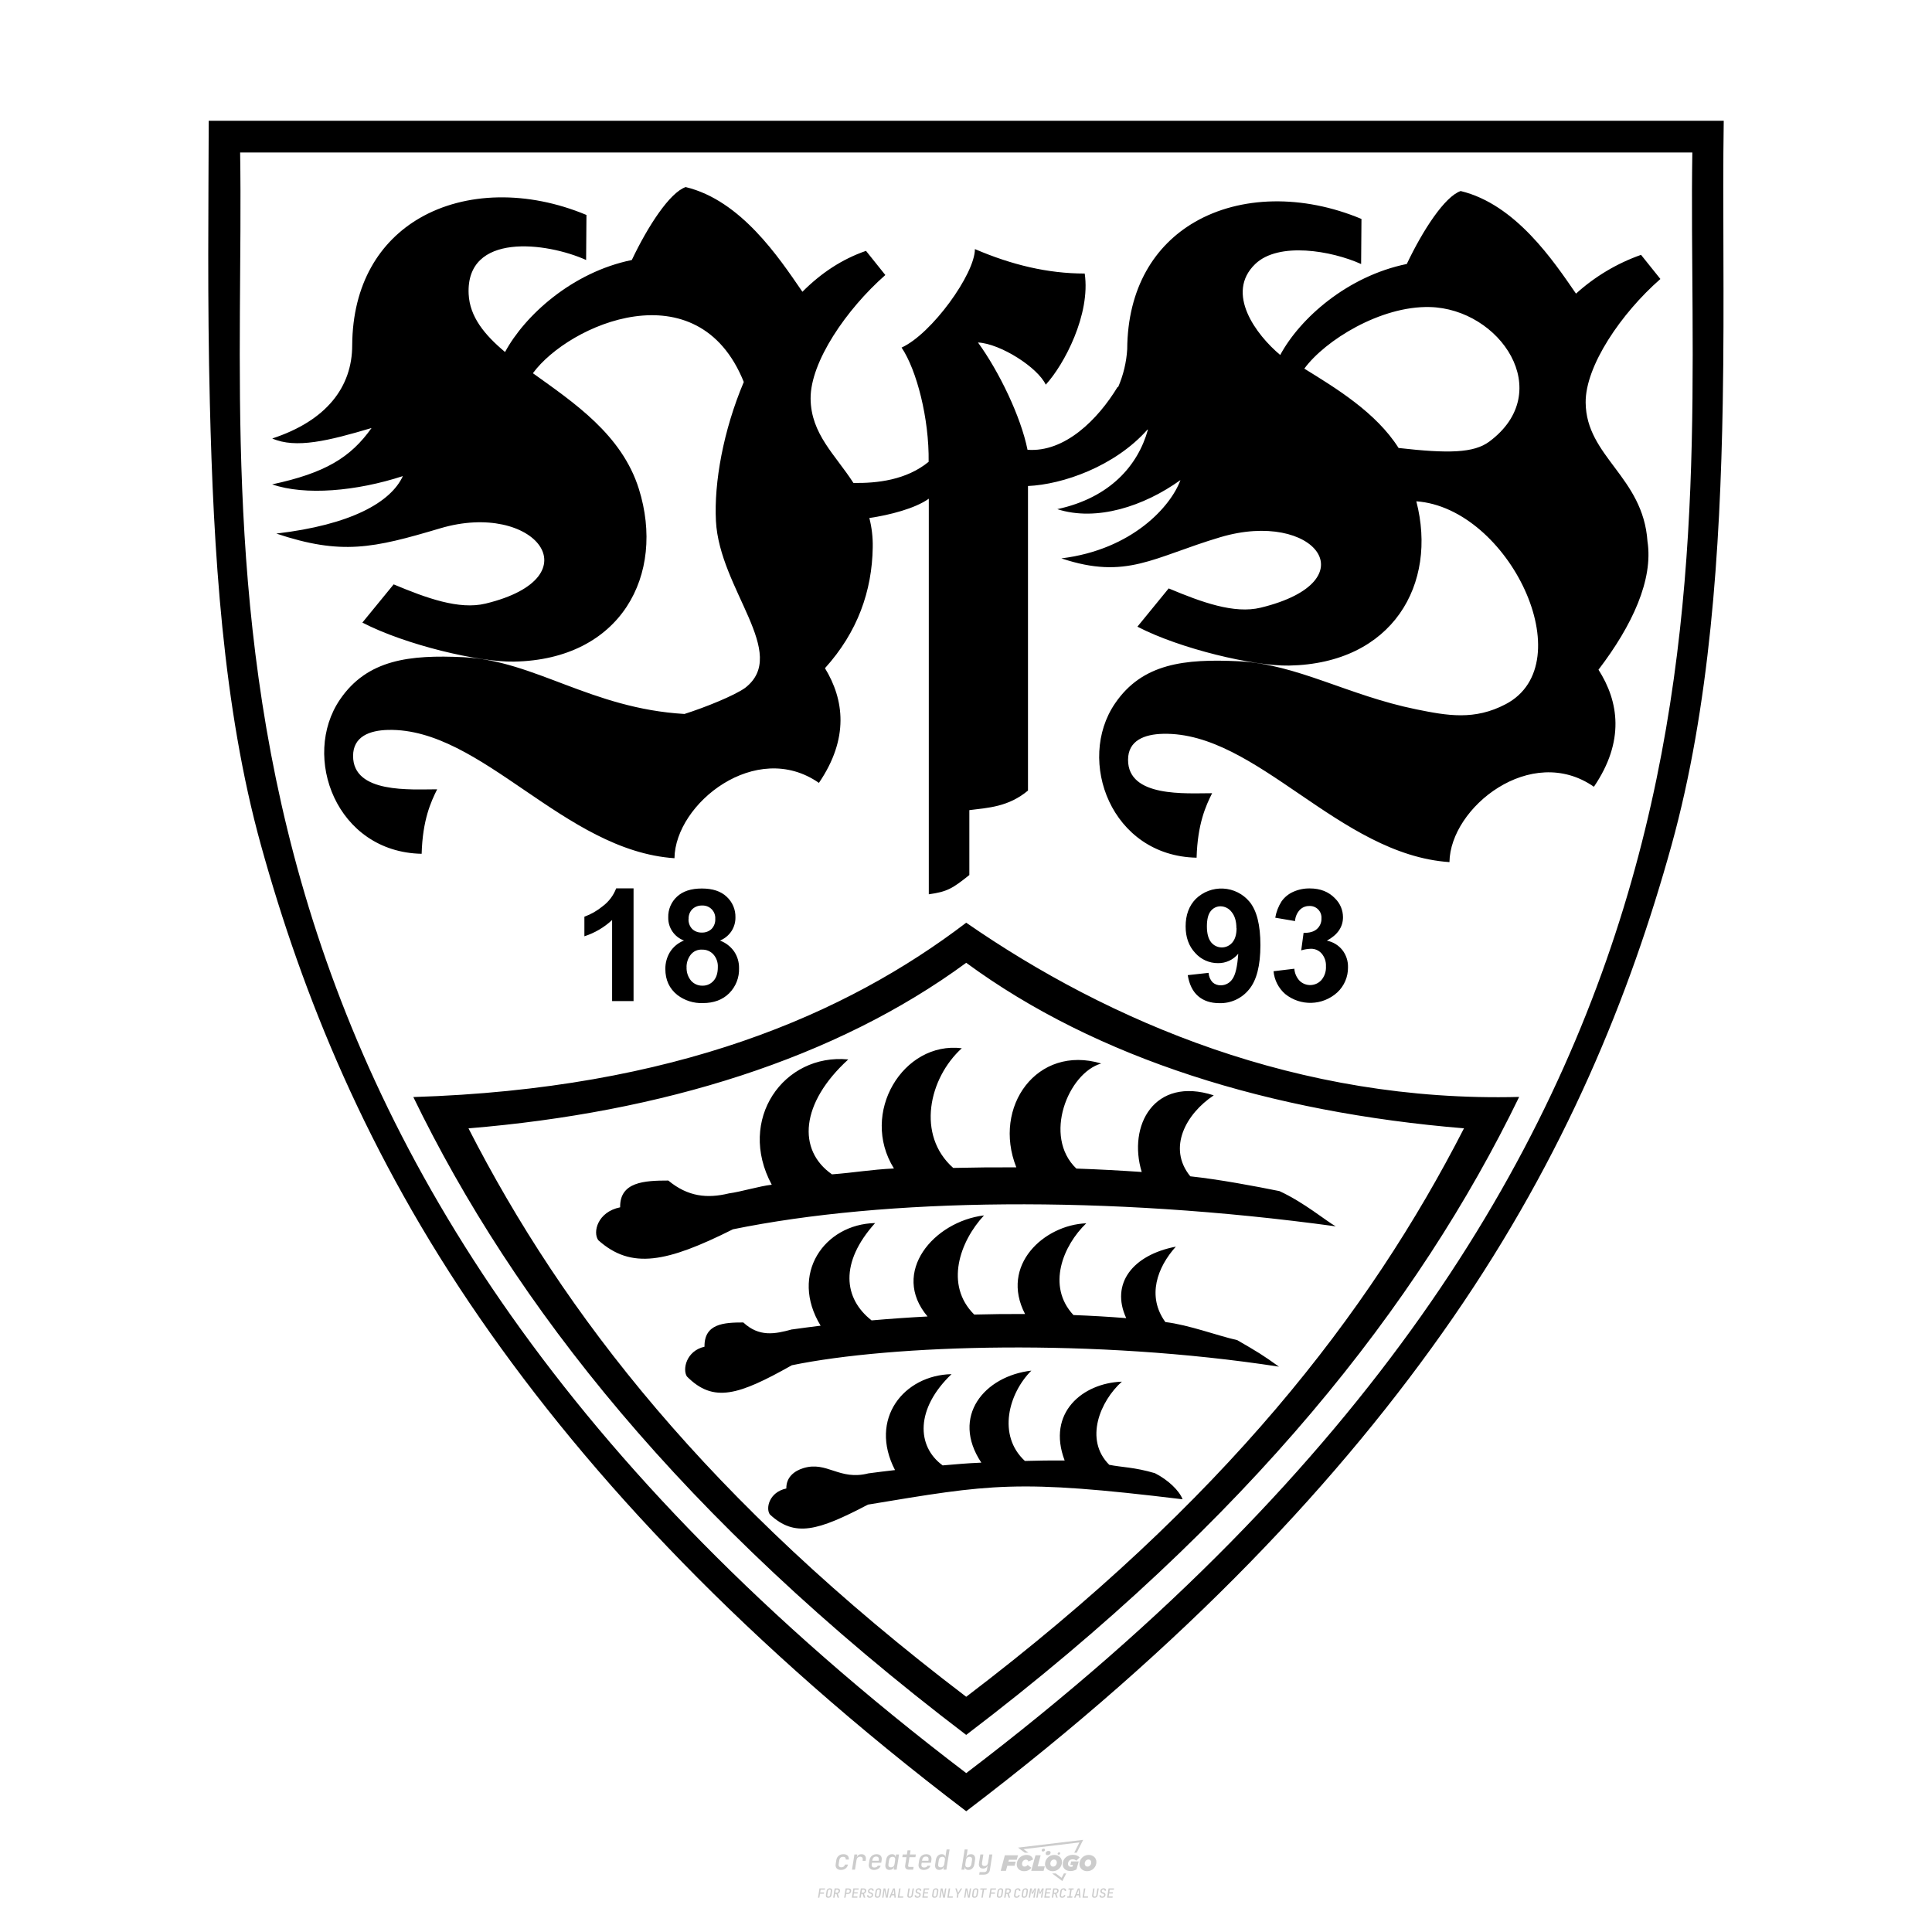 <?xml version="1.0" encoding="UTF-8"?>
<svg data-name="图层_1" xmlns="http://www.w3.org/2000/svg" version="1.1" viewBox="0 0 800 800">
  <!-- Created by @FCLOGO 2024-12-20 GMT+8 13:21:27 . https://fclogo.top/ -->
<!-- FOR PERSONAL USE ONLY NOT FOR COMMERCIAL USE -->
  <path d="M348.219,774.301c-.786,0-1.375-.217-1.768-.652-.393-.435-.528-1.03-.406-1.786l.252-1.648c.122-.755.45-1.35.984-1.785.534-.435,1.194-.652,1.98-.652.755,0,1.329.199,1.722.595.393.397.551.938.475,1.625h-1.236c.03-.359-.055-.637-.257-.836-.202-.198-.498-.297-.887-.297-.42,0-.763.117-1.03.349-.267.233-.435.563-.503.99l-.263,1.659c-.069.435-.006.769.189,1.002.195.233.502.349.921.349.389,0,.715-.099.979-.297.263-.198.436-.48.521-.847h1.236c-.137.687-.467,1.231-.99,1.631-.523.401-1.162.6-1.917.6ZM352.797,774.187l.996-6.294h1.19l-.195,1.19c.336-.87.973-1.304,1.911-1.304.671,0,1.169.208,1.493.624.324.416.429.986.315,1.71l-.069.423h-1.27l.057-.32c.069-.45.011-.795-.171-1.036-.183-.24-.477-.361-.881-.361-.405,0-.74.122-1.007.366-.267.245-.435.588-.503,1.03l-.63,3.971h-1.236ZM361.906,774.301c-.77,0-1.346-.223-1.728-.669s-.515-1.036-.401-1.768l.252-1.648c.084-.488.257-.915.521-1.282s.601-.651,1.013-.852c.412-.202.873-.304,1.385-.304.77,0,1.349.224,1.734.669.385.446.517,1.036.395,1.768l-.172,1.121h-3.845l-.092.526c-.153.954.217,1.431,1.11,1.431.717,0,1.175-.248,1.373-.744h1.225c-.168.534-.503.96-1.007,1.276-.504.317-1.091.475-1.763.475ZM361.231,770.216l-.046.286,2.655-.012.046-.286c.069-.466.013-.822-.166-1.07-.179-.248-.486-.372-.921-.372-.443,0-.795.126-1.059.378-.263.252-.433.611-.509,1.076ZM368.326,774.301c-.633,0-1.103-.212-1.408-.635s-.397-1.001-.274-1.734l.274-1.774c.115-.733.393-1.312.836-1.74.442-.427.98-.641,1.613-.641.465,0,.83.119,1.093.354.263.236.391.557.383.962h.023l.172-1.202h1.236l-.996,6.294h-1.225l.195-1.201h-.023c-.122.412-.351.734-.687.967s-.74.349-1.213.349ZM368.932,773.226c.389,0,.715-.119.978-.355.263-.236.429-.572.498-1.007l.252-1.648c.069-.427.01-.761-.177-1.002-.187-.24-.475-.36-.864-.36-.397,0-.725.118-.984.354-.26.236-.423.572-.492,1.007l-.252,1.648c-.069.443-.013.78.166,1.013.179.233.471.349.876.349ZM376.348,774.187c-.572,0-.994-.157-1.264-.469-.271-.312-.361-.751-.269-1.316l.538-3.387h-1.739l.171-1.122h1.74l.275-1.716h1.236l-.275,1.716h2.472l-.183,1.122h-2.461l-.538,3.387c-.076.442.099.664.526.664h1.717l-.172,1.121h-1.774ZM382.504,774.301c-.77,0-1.346-.223-1.728-.669s-.515-1.036-.401-1.768l.252-1.648c.084-.488.257-.915.521-1.282s.601-.651,1.013-.852c.412-.202.873-.304,1.385-.304.77,0,1.349.224,1.734.669.385.446.517,1.036.395,1.768l-.172,1.121h-3.845l-.092.526c-.153.954.217,1.431,1.11,1.431.717,0,1.175-.248,1.373-.744h1.225c-.168.534-.503.96-1.007,1.276-.504.317-1.091.475-1.763.475ZM381.829,770.216l-.046.286,2.655-.012.046-.286c.069-.466.013-.822-.166-1.07-.179-.248-.486-.372-.921-.372-.443,0-.795.126-1.059.378-.263.252-.433.611-.509,1.076ZM388.924,774.301c-.633,0-1.101-.212-1.402-.635-.301-.423-.395-1.001-.28-1.734l.274-1.774c.115-.733.393-1.312.836-1.74.442-.427.98-.641,1.613-.641.465,0,.83.119,1.093.354.263.236.391.557.383.962h.023l.206-1.465.298-1.796h1.236l-1.327,8.354h-1.225l.195-1.201h-.023c-.122.412-.351.734-.687.967s-.74.349-1.213.349ZM389.531,773.226c.389,0,.715-.119.978-.355.263-.236.429-.572.498-1.007l.252-1.648c.076-.427.019-.761-.172-1.002-.191-.24-.48-.36-.87-.36-.397,0-.725.118-.984.354-.26.236-.423.572-.492,1.007l-.252,1.648c-.076.443-.023.78.16,1.013s.477.349.881.349ZM401.017,774.301c-.473,0-.839-.116-1.099-.349-.26-.233-.385-.555-.378-.967h-.011l-.195,1.201h-1.224l1.327-8.354h1.236l-.286,1.796-.274,1.465h.046c.122-.412.353-.735.692-.967.34-.232.742-.349,1.208-.349.633,0,1.1.214,1.402.641.301.428.395,1.007.281,1.74l-.275,1.774c-.115.733-.395,1.31-.841,1.734-.446.423-.982.635-1.608.635ZM400.766,773.226c.397,0,.723-.116.979-.349.256-.233.422-.571.498-1.013l.252-1.648c.069-.435.011-.77-.171-1.007-.183-.236-.473-.354-.87-.354-.389,0-.715.12-.979.36s-.429.574-.498,1.002l-.252,1.648c-.069.435-.011.771.172,1.007.183.236.473.355.87.355ZM405.469,776.247l.172-1.064h1.934c.641,0,1.007-.302,1.099-.905l.103-.675.206-1.19h-.035c-.122.42-.347.744-.675.973-.328.229-.729.343-1.201.343-.626,0-1.093-.201-1.402-.601s-.41-.944-.303-1.631l.584-3.605h1.236l-.561,3.479c-.061.412,0,.732.183.961s.465.343.847.343c.389,0,.717-.122.984-.366.267-.244.431-.584.492-1.018l.538-3.399h1.236l-1.007,6.409c-.099.603-.37,1.078-.812,1.425-.443.347-1.0.521-1.671.521h-1.946ZM417.787,770.085h3.221l.537-1.855h-5.466l-1.708,6.442h2.147l.586-2.099h3.026l.439-1.708h-3.026l.244-.781ZM424.229,772.916c-.586,0-1.025-.39-1.025-1.123,0-.878.634-1.757,1.611-1.757.488,0,.878.244,1.025.781l1.952-.83c-.293-1.171-1.269-1.903-2.635-1.903-2.782,0-4.148,2.147-4.148,3.904s1.269,2.83,3.075,2.83c1.367,0,2.342-.586,2.977-1.415l-1.513-1.171c-.39.439-.83.683-1.318.683ZM430.915,768.231h-2.147l-1.757,6.442h5.124l.488-1.855h-2.928l1.22-4.587ZM439.748,771.013c0-1.659-1.318-2.928-3.221-2.928-2.196,0-3.807,1.806-3.807,3.807,0,1.659,1.318,2.928,3.221,2.928,2.196,0,3.807-1.806,3.807-3.807ZM434.917,771.696c0-.83.586-1.708,1.513-1.708.781,0,1.171.537,1.171,1.22,0,.83-.586,1.708-1.513,1.708-.781,0-1.171-.537-1.171-1.22ZM443.213,772.233h1.074l-.195.683c-.146.049-.342.098-.586.098-.683,0-1.269-.39-1.269-1.22,0-1.025.732-1.903,1.952-1.903.586,0,1.123.244,1.513.586l1.367-1.367c-.439-.537-1.513-1.074-2.733-1.074-2.587,0-4.295,1.757-4.295,3.855,0,2.05,1.611,2.879,3.221,2.879.927,0,1.855-.293,2.489-.683l.927-3.319h-3.123l-.342,1.464ZM450.777,768.084c-2.196,0-3.807,1.806-3.807,3.807,0,1.659,1.318,2.928,3.221,2.928,2.196,0,3.807-1.806,3.807-3.807,0-1.659-1.318-2.928-3.221-2.928ZM450.338,772.916c-.781,0-1.171-.537-1.171-1.22,0-.83.586-1.708,1.513-1.708.781,0,1.171.537,1.171,1.22,0,.83-.586,1.708-1.513,1.708ZM437.942,767.499c-.049.293.098.488.439.488s.537-.195.634-.488c.049-.244-.098-.488-.439-.488s-.586.244-.634.488ZM432.135,765.498c-.439,0-.732.244-.781.586s.098.586.537.586.732-.244.781-.586c.098-.342-.098-.586-.537-.586ZM433.013,767.303c-.098.537.146.878.83.878.634,0,1.074-.39,1.171-.878s-.146-.878-.83-.878c-.683,0-1.074.39-1.171.878ZM439.602,777.552l-2.44-1.806h-1.513l4.246,3.172,1.611-3.172h-.976l-.927,1.806ZM425.839,767.157l-2.001-1.464,23.132-2.782-2.147,4.246h1.025l2.684-5.319-26.988,3.221,2.782,2.099h1.513ZM338.719,785.785l.609-3.832h2.32l-.084.519h-1.764l-.184,1.145h1.627l-.084.525h-1.617l-.257,1.643h-.567ZM342.97,785.838c-.357,0-.623-.101-.798-.302-.175-.201-.234-.473-.178-.816l.268-1.701c.056-.343.203-.615.441-.816.238-.201.535-.302.892-.302s.623.1.798.299c.175.199.236.471.184.814l-.268,1.706c-.056.343-.204.615-.444.816-.24.201-.538.302-.895.302ZM343.049,785.334c.193,0,.348-.052.467-.158.119-.105.194-.257.226-.457l.268-1.701c.032-.199.005-.352-.079-.457-.084-.105-.222-.158-.415-.158s-.347.052-.465.158c-.117.105-.192.257-.223.457l-.268,1.701c-.032.2-.005.352.079.457s.22.158.409.158ZM344.996,785.785l.609-3.832h1.202c.238,0,.439.046.604.139.165.093.283.223.357.391s.091.366.052.593c-.038.259-.14.484-.304.675-.165.191-.366.321-.604.391l.535,1.643h-.619l-.478-1.575h-.541l-.247,1.575h-.567ZM345.888,783.707h.635c.189,0,.349-.056.48-.168.131-.112.211-.262.239-.451.032-.193,0-.345-.094-.459-.095-.114-.236-.171-.425-.171h-.635l-.2,1.249ZM349.545,785.785l.609-3.832h1.254c.371,0,.651.105.84.315.189.21.255.49.199.84-.038.234-.122.438-.249.611s-.29.307-.488.402c-.198.095-.419.142-.664.142h-.693l-.241,1.522h-.567ZM350.432,783.754h.693c.192,0,.357-.059.493-.176.136-.117.22-.274.252-.47s-.002-.352-.1-.47-.245-.176-.441-.176h-.688l-.21,1.291ZM352.747,785.785l.609-3.832h2.252l-.079.504h-1.695l-.173,1.087h1.512l-.079.499h-1.512l-.194,1.239h1.69l-.079.504h-2.252ZM355.843,785.785l.609-3.832h1.202c.238,0,.439.046.604.139.165.093.283.223.357.391s.091.366.052.593c-.038.259-.14.484-.304.675-.165.191-.366.321-.604.391l.535,1.643h-.619l-.478-1.575h-.541l-.247,1.575h-.567ZM356.736,783.707h.635c.189,0,.349-.056.48-.168.131-.112.211-.262.239-.451.032-.193,0-.345-.094-.459-.095-.114-.236-.171-.425-.171h-.635l-.2,1.249ZM360.132,785.838c-.385,0-.674-.095-.866-.286-.192-.191-.264-.451-.215-.779h.567c-.028.175.011.312.116.412.105.1.266.149.483.149.203,0,.37-.049.501-.147.131-.098.211-.233.239-.404.021-.15.001-.279-.06-.386-.061-.107-.158-.181-.291-.223l-.457-.136c-.266-.08-.462-.217-.588-.409-.126-.192-.17-.42-.131-.682.035-.21.112-.394.231-.551s.273-.28.462-.367.402-.131.64-.131c.35,0,.616.095.798.286.182.191.248.444.2.759h-.567c.028-.168-.003-.3-.092-.396-.089-.096-.23-.144-.422-.144-.189,0-.343.045-.462.134-.119.089-.189.214-.21.375-.025.151-.007.279.052.386s.158.181.294.223l.467.147c.262.081.456.217.58.409.124.193.165.422.123.688-.035.217-.116.406-.241.567-.126.161-.288.286-.485.375-.198.089-.419.134-.664.134ZM363.265,785.838c-.357,0-.623-.101-.798-.302-.175-.201-.234-.473-.178-.816l.268-1.701c.056-.343.203-.615.441-.816.238-.201.535-.302.892-.302s.623.1.798.299c.175.199.236.471.184.814l-.268,1.706c-.056.343-.204.615-.444.816-.24.201-.538.302-.895.302ZM363.344,785.334c.193,0,.348-.052.467-.158.119-.105.194-.257.226-.457l.268-1.701c.032-.199.005-.352-.079-.457-.084-.105-.222-.158-.415-.158s-.347.052-.465.158c-.117.105-.192.257-.223.457l-.268,1.701c-.032.2-.005.352.079.457s.22.158.409.158ZM365.275,785.785l.609-3.832h.709l.619,3.186c.007-.098.017-.217.029-.357.012-.14.027-.285.045-.435.018-.151.037-.289.058-.415l.315-1.979h.525l-.609,3.832h-.709l-.614-3.186c-.007.095-.017.209-.029.344s-.027.276-.045.423c-.018.147-.037.283-.058.409l-.315,2.01h-.53ZM368.225,785.785l1.585-3.832h.745l.373,3.832h-.562l-.073-.971h-1.087l-.388.971h-.593ZM369.385,784.342h.871l-.089-1.102c-.018-.196-.03-.365-.037-.509-.007-.143-.011-.243-.011-.299-.018.056-.052.156-.102.299s-.115.311-.192.504l-.441,1.107ZM371.721,785.785l.609-3.832h.567l-.525,3.312h1.674l-.079.52h-2.247ZM376.678,785.838c-.367,0-.634-.101-.8-.302-.166-.201-.221-.475-.165-.821l.436-2.761h.567l-.436,2.755c-.032.196-.008.35.071.462.079.112.214.168.407.168.193,0,.347-.056.465-.168.117-.112.192-.266.223-.462l.435-2.755h.567l-.436,2.761c-.056.35-.2.625-.433.824-.233.199-.533.299-.9.299ZM379.844,785.838c-.385,0-.674-.095-.866-.286-.192-.191-.264-.451-.215-.779h.567c-.028.175.011.312.116.412.105.1.266.149.483.149.203,0,.37-.049.501-.147.131-.098.211-.233.239-.404.021-.15.001-.279-.06-.386-.061-.107-.158-.181-.291-.223l-.457-.136c-.266-.08-.462-.217-.588-.409-.126-.192-.17-.42-.131-.682.035-.21.112-.394.231-.551s.273-.28.462-.367.402-.131.64-.131c.35,0,.616.095.798.286.182.191.248.444.2.759h-.567c.028-.168-.003-.3-.092-.396-.089-.096-.23-.144-.422-.144-.189,0-.343.045-.462.134-.119.089-.189.214-.21.375-.025.151-.007.279.052.386s.158.181.294.223l.467.147c.262.081.456.217.58.409.124.193.165.422.123.688-.035.217-.116.406-.241.567-.126.161-.288.286-.485.375-.198.089-.419.134-.664.134ZM381.906,785.785l.609-3.832h2.252l-.079.504h-1.695l-.173,1.087h1.512l-.079.499h-1.512l-.194,1.239h1.69l-.079.504h-2.252ZM386.943,785.838c-.357,0-.623-.101-.798-.302-.175-.201-.234-.473-.178-.816l.268-1.701c.056-.343.203-.615.441-.816.238-.201.535-.302.892-.302s.623.1.798.299c.175.199.236.471.184.814l-.268,1.706c-.056.343-.204.615-.444.816-.24.201-.538.302-.895.302ZM387.021,785.334c.193,0,.348-.052.467-.158.119-.105.194-.257.226-.457l.268-1.701c.032-.199.005-.352-.079-.457-.084-.105-.222-.158-.415-.158s-.347.052-.465.158c-.117.105-.192.257-.223.457l-.268,1.701c-.032.2-.005.352.079.457s.22.158.409.158ZM388.953,785.785l.609-3.832h.709l.619,3.186c.007-.098.017-.217.029-.357.012-.14.027-.285.045-.435.018-.151.037-.289.058-.415l.315-1.979h.525l-.609,3.832h-.709l-.614-3.186c-.007.095-.017.209-.029.344s-.027.276-.045.423c-.018.147-.037.283-.058.409l-.315,2.01h-.53ZM392.249,785.785l.609-3.832h.567l-.525,3.312h1.674l-.079.52h-2.247ZM396.117,785.785l.22-1.412-.751-2.42h.577l.446,1.449c.028.095.05.184.066.268.016.084.025.147.029.189.018-.042.046-.105.087-.189.04-.084.088-.173.144-.268l.898-1.449h.598l-1.528,2.42-.22,1.412h-.567ZM399.217,785.785l.609-3.832h.709l.619,3.186c.007-.098.017-.217.029-.357.012-.14.027-.285.044-.435.018-.151.037-.289.058-.415l.315-1.979h.525l-.609,3.832h-.709l-.614-3.186c-.007.095-.017.209-.029.344s-.027.276-.045.423c-.018.147-.037.283-.058.409l-.315,2.01h-.53ZM403.505,785.838c-.357,0-.623-.101-.798-.302-.175-.201-.234-.473-.178-.816l.268-1.701c.056-.343.203-.615.441-.816.238-.201.535-.302.892-.302.357,0,.623.1.798.299.175.199.236.471.184.814l-.268,1.706c-.056.343-.204.615-.444.816-.239.201-.538.302-.895.302ZM403.584,785.334c.193,0,.348-.052.467-.158.119-.105.194-.257.226-.457l.268-1.701c.032-.199.005-.352-.079-.457-.084-.105-.222-.158-.415-.158-.193,0-.347.052-.465.158-.117.105-.191.257-.223.457l-.268,1.701c-.032.2-.005.352.079.457.084.105.22.158.409.158ZM406.381,785.785l.525-3.312h-1.023l.084-.519h2.619l-.084.519h-1.029l-.525,3.312h-.567ZM409.518,785.785l.609-3.832h2.32l-.084.519h-1.764l-.184,1.145h1.627l-.084.525h-1.617l-.257,1.643h-.567ZM413.769,785.838c-.357,0-.623-.101-.798-.302-.175-.201-.234-.473-.178-.816l.268-1.701c.056-.343.203-.615.441-.816.238-.201.535-.302.892-.302.357,0,.623.1.798.299.175.199.236.471.184.814l-.268,1.706c-.056.343-.204.615-.444.816-.239.201-.538.302-.895.302ZM413.848,785.334c.193,0,.348-.052.467-.158.119-.105.194-.257.226-.457l.268-1.701c.032-.199.005-.352-.079-.457-.084-.105-.222-.158-.415-.158-.193,0-.347.052-.465.158-.117.105-.191.257-.223.457l-.268,1.701c-.032.2-.005.352.079.457.084.105.22.158.409.158ZM415.795,785.785l.609-3.832h1.202c.238,0,.439.046.604.139.164.093.283.223.357.391s.091.366.053.593c-.039.259-.14.484-.304.675-.165.191-.366.321-.604.391l.535,1.643h-.619l-.478-1.575h-.541l-.247,1.575h-.567ZM416.688,783.707h.635c.189,0,.349-.056.48-.168.131-.112.211-.262.239-.451.032-.193,0-.345-.095-.459-.094-.114-.236-.171-.425-.171h-.635l-.199,1.249ZM420.905,785.838c-.36,0-.631-.101-.811-.302-.18-.201-.242-.473-.186-.816l.268-1.701c.056-.346.206-.619.449-.819s.545-.299.906-.299c.357,0,.625.101.806.302.18.201.242.473.186.816h-.567c.031-.199.003-.352-.087-.457-.089-.105-.228-.158-.417-.158-.193,0-.351.052-.475.158-.124.105-.202.255-.234.451l-.268,1.706c-.032.2-.003.352.087.457.089.105.23.158.423.158s.35-.052.472-.158.199-.257.231-.457h.567c-.035.228-.115.425-.239.593s-.281.298-.47.388c-.189.091-.402.136-.64.136ZM424.034,785.838c-.357,0-.623-.101-.798-.302-.175-.201-.234-.473-.178-.816l.268-1.701c.056-.343.203-.615.441-.816.238-.201.535-.302.892-.302.357,0,.623.1.798.299.175.199.236.471.184.814l-.268,1.706c-.056.343-.204.615-.444.816-.239.201-.538.302-.895.302ZM424.112,785.334c.193,0,.348-.052.467-.158.119-.105.194-.257.226-.457l.268-1.701c.032-.199.005-.352-.079-.457-.084-.105-.222-.158-.415-.158-.193,0-.347.052-.465.158-.117.105-.191.257-.223.457l-.268,1.701c-.032.2-.005.352.079.457.084.105.22.158.409.158ZM425.965,785.785l.609-3.832h.687l.184,1.228c.021.119.037.23.047.333.011.103.019.183.026.239.018-.056.047-.136.089-.241.042-.105.091-.217.147-.336l.567-1.223h.709l-.609,3.832h-.535l.204-1.291c.025-.168.058-.352.1-.554.042-.201.087-.404.136-.609s.096-.4.142-.585c.045-.185.087-.348.126-.488l-.855,1.863h-.551l-.283-1.863c-.004.136-.011.295-.021.475s-.024.372-.039.575c-.016.203-.035.407-.058.611-.023.205-.048.396-.076.575l-.205,1.291h-.54ZM429.115,785.785l.609-3.832h.687l.184,1.228c.021.119.037.23.047.333.011.103.019.183.026.239.018-.056.047-.136.089-.241.042-.105.091-.217.147-.336l.567-1.223h.709l-.609,3.832h-.535l.204-1.291c.025-.168.058-.352.1-.554.042-.201.087-.404.136-.609s.096-.4.142-.585c.045-.185.087-.348.126-.488l-.855,1.863h-.551l-.283-1.863c-.004.136-.011.295-.021.475s-.024.372-.039.575c-.016.203-.035.407-.058.611-.023.205-.048.396-.076.575l-.205,1.291h-.54ZM432.411,785.785l.609-3.832h2.252l-.079.504h-1.696l-.173,1.087h1.512l-.079.499h-1.512l-.194,1.239h1.69l-.079.504h-2.252ZM435.507,785.785l.609-3.832h1.202c.238,0,.439.046.604.139.164.093.283.223.357.391s.091.366.053.593c-.039.259-.14.484-.304.675-.165.191-.366.321-.604.391l.535,1.643h-.619l-.478-1.575h-.541l-.247,1.575h-.567ZM436.4,783.707h.635c.189,0,.349-.056.48-.168.131-.112.211-.262.239-.451.032-.193,0-.345-.095-.459-.094-.114-.236-.171-.425-.171h-.635l-.199,1.249ZM439.801,785.838c-.36,0-.631-.101-.811-.302-.18-.201-.242-.473-.186-.816l.268-1.701c.056-.346.206-.619.449-.819s.545-.299.906-.299c.357,0,.625.101.806.302.18.201.242.473.186.816h-.567c.031-.199.003-.352-.087-.457-.089-.105-.228-.158-.417-.158-.193,0-.351.052-.475.158-.124.105-.202.255-.234.451l-.268,1.706c-.032.2-.003.352.087.457.089.105.23.158.423.158s.35-.052.472-.158.199-.257.231-.457h.567c-.035.228-.115.425-.239.593s-.281.298-.47.388c-.189.091-.402.136-.64.136ZM441.879,785.785l.079-.504h.777l.446-2.824h-.777l.084-.504h2.126l-.084.504h-.777l-.446,2.824h.777l-.079.504h-2.126ZM444.74,785.785l1.585-3.832h.745l.373,3.832h-.562l-.073-.971h-1.087l-.388.971h-.593ZM445.9,784.342h.871l-.089-1.102c-.017-.196-.03-.365-.037-.509-.007-.143-.01-.243-.01-.299-.018.056-.052.156-.102.299s-.115.311-.192.504l-.441,1.107ZM448.235,785.785l.609-3.832h.567l-.525,3.312h1.674l-.079.52h-2.247ZM453.193,785.838c-.368,0-.634-.101-.8-.302-.166-.201-.221-.475-.165-.821l.436-2.761h.567l-.436,2.755c-.032.196-.008.35.071.462.079.112.214.168.407.168s.347-.056.465-.168c.117-.112.192-.266.223-.462l.436-2.755h.567l-.436,2.761c-.056.35-.2.625-.433.824-.233.199-.533.299-.9.299ZM456.358,785.838c-.385,0-.674-.095-.866-.286-.193-.191-.264-.451-.215-.779h.567c-.028.175.011.312.115.412.105.1.266.149.483.149.203,0,.37-.049.501-.147s.211-.233.239-.404c.021-.15.001-.279-.06-.386s-.158-.181-.291-.223l-.457-.136c-.266-.08-.462-.217-.588-.409-.126-.192-.17-.42-.131-.682.035-.21.112-.394.231-.551s.273-.28.462-.367c.189-.087.402-.131.64-.131.35,0,.616.095.798.286.182.191.248.444.199.759h-.567c.028-.168-.003-.3-.092-.396-.089-.096-.23-.144-.423-.144-.189,0-.343.045-.462.134-.119.089-.189.214-.21.375-.025.151-.007.279.052.386s.158.181.294.223l.467.147c.262.081.456.217.58.409.124.193.165.422.124.688-.035.217-.116.406-.241.567-.126.161-.288.286-.485.375-.198.089-.419.134-.664.134ZM458.421,785.785l.609-3.832h2.252l-.079.504h-1.696l-.173,1.087h1.512l-.079.499h-1.512l-.194,1.239h1.69l-.079.504h-2.252Z" style="fill: #ccc;"/>
  <path d="M713.765,50H86.428c-.081,34.685-.591,74.021.469,116.982,1.473,60.78,5.285,125.732,21.184,183.072,17.234,62.148,43.866,128.066,90.523,195.612,46.073,66.751,110.76,135.316,201.486,204.329l.002.005c90.727-69.015,155.404-137.579,201.536-204.354,46.65-67.556,73.274-133.493,90.507-195.625,15.898-57.335,20.156-122.279,21.216-183.072.753-42.96-.138-82.273.413-116.95ZM400.094,734.203C64.01,478.551,102.097,229.363,99.432,63.145h-0v-.038c0.0.013 0.0.025 0.0.038h601.326c-2.667,166.218,35.445,415.424-300.663,671.058ZM547.17,405.812c1.325-1.583,1.997-3.612,1.878-5.674.104-1.938-.54-3.841-1.797-5.317-1.11-1.264-2.715-1.98-4.395-1.962-1.373.04-2.734.263-4.047.665l.98-7.255c2.428.065,4.233-.454,5.504-1.564,1.264-1.111,1.96-2.735,1.894-4.418.099-1.383-.405-2.741-1.381-3.725-.976-.984-2.329-1.496-3.711-1.406-1.462-.016-2.867.57-3.885,1.621-1.172,1.264-1.865,2.898-1.959,4.62l-8.192-1.394c.406-2.392,1.284-4.679,2.582-6.728,1.212-1.732,2.871-3.102,4.8-3.964,2.168-.981,4.526-1.47,6.905-1.435,4.377,0,7.884,1.394,10.523,4.183,2.067,2.038,3.233,4.82,3.238,7.725,0,4.069-2.226,7.311-6.678,9.727,2.513.48,4.774,1.839,6.379,3.834,1.605,2.042,2.444,4.584,2.372,7.182.059,3.946-1.556,7.731-4.444,10.416-6.036,5.492-15.161,5.78-21.532.681-2.787-2.41-4.529-5.811-4.857-9.484l.008.024h.001s8.605-1.037,8.605-1.037c.136,1.884.92,3.663,2.218,5.034,1.228,1.171,2.876,1.795,4.57,1.729,1.694-.066,3.29-.815,4.423-2.078ZM505.587,407.993c-1.292.064-2.557-.391-3.513-1.264-.974-1.069-1.547-2.445-1.619-3.891l-8.605.948v-0s-.024.041-.024.041c.631,3.842,2.072,6.728,4.306,8.657,2.234,1.929,5.173,2.902,8.783,2.902,4.753.13,9.294-1.968,12.28-5.674,3.141-3.762,4.711-9.881,4.711-18.36,0-8.338-1.506-14.328-4.517-17.97-2.711-3.253-6.655-5.226-10.881-5.442-4.226-.217-8.35,1.341-11.38,4.3-2.79,2.864-4.185,6.647-4.185,11.348-.005,4.518,1.317,8.187,3.966,11.008,2.392,2.704,5.832,4.243,9.438,4.223,3.241.051,6.329-1.382,8.386-3.891-.362,5.334-1.185,8.846-2.469,10.537-1.05,1.561-2.799,2.507-4.679,2.529ZM510.266,390.289c-1.088,1.297-2.699,2.039-4.39,2.023s-3.288-.787-4.352-2.104c-1.182-1.459-1.773-3.661-1.773-6.606s.54-5.072,1.619-6.379c.976-1.24,2.47-1.958,4.047-1.945,1.808.038,3.497.912,4.573,2.367,1.311,1.589,1.983,3.818,1.983,6.687h.057c0,2.618-.599,4.604-1.765,5.958ZM262.341,367.845v46.616s.024.065.024.065h-8.904v-33.574c-3.285,3.065-7.204,5.367-11.478,6.744v-8.106c2.743-1.004,5.296-2.464,7.553-4.32,2.539-1.889,4.485-4.465,5.61-7.425h7.196ZM277.373,394.303c-1.244,2.089-1.891,4.481-1.87,6.914,0,4.561,1.667,8.162,5.003,10.805,3.019,2.293,6.737,3.47,10.523,3.332,4.533,0,8.165-1.351,10.896-4.053,2.763-2.757,4.248-6.545,4.096-10.448.038-2.435-.665-4.824-2.016-6.849-1.452-2.071-3.499-3.652-5.869-4.531,1.912-.792,3.55-2.128,4.711-3.842,1.125-1.703,1.712-3.705,1.684-5.747.087-3.261-1.249-6.397-3.659-8.592-2.385-2.253-5.804-3.38-10.256-3.38s-7.884,1.127-10.296,3.38c-2.389,2.206-3.709,5.339-3.618,8.592-.09,4.259,2.532,8.101,6.522,9.568-2.422.942-4.475,2.644-5.85,4.852ZM285.144,380.539c-.08-1.503.469-2.971,1.514-4.053,1.088-1.036,2.548-1.585,4.047-1.524,1.481-.084,2.927.471,3.973,1.524,1.046,1.054,1.591,2.505,1.499,3.988.092,1.538-.456,3.047-1.514,4.166-1.087,1.034-2.549,1.579-4.047,1.508-1.483.071-2.93-.468-4.007-1.492-1.045-1.117-1.586-2.614-1.498-4.142,0,0,.032.024.032.024ZM285.897,395.469c1.127-1.533,2.961-2.38,4.857-2.245,1.763-.05,3.459.672,4.646,1.978,1.27,1.443,1.929,3.324,1.837,5.244.005,2.491-.596,4.396-1.805,5.715-1.151,1.3-2.815,2.027-4.549,1.986-1.784.046-3.499-.691-4.695-2.018-1.336-1.599-2.011-3.65-1.886-5.731,0,0-.024-.065-.024-.065.013-1.752.579-3.454,1.619-4.864ZM687.534,115.523l-8.014-9.994c-9.952,3.51-19.107,8.969-26.931,16.057-9.228-13.399-24.972-37.011-47.758-42.482-6.581,2.278-15.598,16.082-22.309,30.202-24.697,5.066-44.254,22.542-52.413,37.684-9.924-8.309-22.916-25.566-10.353-37.66,9.665-9.305,31.569-5.552,43.857,0l.138-18.643-.008-.032.001.005c-24.341-10.189-50.138-9.63-68.984,1.264-16.627,9.613-27.861,27.268-28.007,52.688-.331,5.429-1.613,10.757-3.788,15.741l-.146-.195c-8.232,13.626-21.961,27.244-37.349,26.084-2.752-13.739-11.81-32.471-20.512-44.428,9.366.486,24.737,10.359,28.064,17.468,7.698-8.373,18.618-29.181,16.133-46.016-15.299,0-30.169-3.567-45.468-10.124,0,10.31-17.937,35.163-30.363,40.78,6.225,9.241,11.454,29.319,11.203,47.306-9.212,7.555-21.354,8.916-31.14,8.754-7.496-11.664-17.598-20.264-17.735-34.904-.138-15.19,14.829-37.036,30.945-51.196l-8.006-10.002c-10.086,3.485-18.707,9.297-26.324,16.932l-.413-.584c-9.196-13.343-25.005-37.286-47.937-42.766-6.573,2.269-15.59,16.073-22.301,30.202-24.706,5.058-44.327,22.972-52.486,38.097-8.516-7.125-14.627-14.59-15.072-24.001-1.206-25.695,32.25-21.481,48.641-14.104l.138-18.643c-24.39-10.197-50.147-9.638-68.991,1.256-16.618,9.613-27.846,27.268-28.007,52.679,0,17.339-10.685,31.273-33.108,38.615,9.754,4.28,23.191,1.005,41.13-4.337-8.742,12.288-19.29,18.643-41.17,23.345,13.672,4.718,34.889,2.845,54.122-3.429-4.978,10.837-21.459,20.184-52.397,23.799,27.012,9.014,40.061,6.096,67.891-2.18,38.928-11.575,64.208,20.151,18.788,31.167-11.025,2.675-24.519-2.278-38.093-7.952l-12.951,15.823c17.768,9.232,48.269,16.438,62.75,16.163,44.472-.81,62.831-36.062,51.749-71.485-7.059-22.566-27.004-35.796-43.889-47.937,14.862-20.264,68.311-43.618,87.326,3.631-8.524,20.167-12.352,41.705-11.535,57.552,1.465,28.371,30.598,54.876,12.061,69.135-4.509,3.186-16.189,7.936-25.093,10.781-38.661-2.261-62.055-22.128-91.584-23.507-22.131-1.054-39.737.892-51.078,17.549-16.076,23.629-1.546,63.16,33.836,63.857.389-14.047,3.845-21.545,6.419-26.701-10.871,0-34.856,1.856-34.807-13.837,0-7.992,6.791-10.578,14.514-10.756,38.774-.867,72.787,50.053,118.563,53.125.308-22.696,33.82-49.299,59.812-31.191,12.539-18.417,10.458-34.466,2.509-47.492,13.51-14.948,19.5-31.977,19.775-50.029.084-4.098-.387-8.188-1.4-12.159,8.37-1.224,18.957-3.939,24.616-7.992v163.803c7.609-1.062,9.778-2.359,16.789-7.976v-26.87c7.69-.965,16.189-1.321,24.284-8.106v-126.106c14.377-.648,35.884-8.065,49.45-23.328l.227-.065c-4.088,14.826-15.671,28.256-37.551,32.974,16.262,5.236,35.924-1.2,50.997-12.037-3.942,10.837-19.913,28.8-49.297,32.423,27.02,9.014,37.988-.494,65.818-8.771,38.935-11.575,62.143,18.125,16.724,29.181-11.025,2.675-24.519-2.278-38.11-7.976l-12.951,15.847c17.76,9.224,48.253,16.381,62.766,16.106,43.023-.811,61.6-33.801,52.729-68.024,38.336,2.756,69.097,67.108,37.033,83.992-12.951,6.817-24.179,4.766-37.009,2.164-28.332-5.747-49.443-18.773-73.743-19.932-22.155-1.03-39.721.835-51.054,17.492-16.125,23.629-1.619,63.16,33.787,63.857.397-14.056,3.845-21.545,6.427-26.701-10.879,0-34.864,1.848-34.807-13.845,0-7.992,6.791-10.578,14.514-10.748,38.774-.867,72.787,50.053,118.571,53.125.308-22.696,33.82-49.299,59.812-31.2,12.846-18.878,10.329-35.276,1.894-48.473,14.069-18.408,22.738-37.335,20.286-53.175-1.838-26.75-25.385-35.017-25.596-57.421-.162-15.19,14.765-37.043,30.954-51.196ZM616.682,182.855c-6.403,4.766-16.999,4.985-37.559,2.643h0c-9.325-14.729-26.098-24.869-39.033-32.852,8.597-11.737,31.569-25.987,51.903-25.509,29.14.697,52.534,35.025,24.689,55.719ZM400.091,382.073c-49.582,37.813-120.596,68.826-228.944,72.19,41.708,85.945,111.254,174.625,228.944,264.137v-.023c117.694-89.53,187.237-178.241,228.956-264.162-91.253,2.358-169.783-31.159-228.956-72.142ZM400.091,702.597v.004c-106.639-81.09-166.683-158.319-206.102-235.371,80.138-6.606,152.055-28.84,206.102-68.558,54.065,39.719,125.981,61.929,206.115,68.542-39.462,77.005-99.468,154.281-206.115,235.383ZM489.68,620.823c-68.967-8.373-79.191-6.258-130.282,2.205-20.633,10.821-30.323,13.707-40.627,4.053-1.773-2.545-.267-9.232,6.832-10.732-.081-4.693,3.327-7.295,7.091-8.438,9.795-2.983,14.822,5.277,26.89,2.18l.005-.001c3.599-.481,7.272-.935,11.017-1.362-11.017-21.278,3.732-39.305,23.401-39.719-14.959,14.291-14.53,29.861-3.675,37.782,7.107-.576,8.71-.811,16.012-1.143-12.765-19.17,1.311-35.86,20.715-38.097-9.382,9.362-14.191,26.75-2.679,37.392,6.589-.162,9.948-.227,16.465-.195-7.488-19.73,7.431-32.05,23.693-32.633-8.904,7.96-15.727,23.945-5.229,34.426,5.075,1.046,10.386.948,18.926,3.477,5.585,2.845,10.127,7.295,11.446,10.805ZM420.834,483.373c-9.981-25.128,8.613-50.937,35.155-43.002-13.689,3.939-24.252,30.195-10.288,43.512,9.236.308,18.295.811,27.06,1.41-5.853-19.21,5.189-39.719,29.829-31.734-11.397,7.555-19.346,21.716-9.714,33.525,12.142,1.313,26.631,4.053,36.92,6.128,10.248,4.734,19.273,12.345,23.297,14.59-95.186-13.034-186.619-11.64-249.597,1.224-27.385,13.707-42.092,16.755-55.764,4.507-2.347-3.242-.356-11.705,9.058-13.609-.186-10.537,9.981-11.089,19.937-11.089,8.095,6.695,16.085,7.53,25.158,5.309l-.024.008h.004c4.776-.616,12.749-3.048,17.703-3.583-14.57-26.992,4.954-54.471,31.683-51.877-19.857,18.125-21.151,37.538-6.743,47.581,9.438-.73,15.963-1.954,25.653-2.432-14.304-22.98,3.845-52.752,28.097-49.786-13.689,12.491-18.828,36.014-3.554,49.558,8.742-.203,17.477-.284,26.129-.243ZM512.313,554.922c8.232,4.75,10.685,6.225,17.274,10.983-76.738-11.81-160.205-9.135-201.7-.584-22.074,12.418-32.427,15.741-43.453,4.645-1.894-2.918-.283-10.602,7.285-12.321-.154-9.573,8.046-10.043,16.068-10.043,6.524,6.055,12.951,4.864,20.237,2.853v.032l-.004.001c3.853-.54,7.782-1.056,11.786-1.548-13.017-21.351,1.514-42.044,22.56-42.498-14.773,16.414-13.073,31.2-1.465,40.302,7.609-.665,15.38-1.208,23.175-1.621-15.477-18.295,2.639-39.321,23.377-41.851-10.013,10.756-16.4,28.824-4.047,41.056,7.051-.186,14.092-.268,21.047-.227-10.523-20.264,7.941-36.89,25.345-37.563-9.544,9.143-16.538,25.938-5.31,37.992,7.447.284,14.749.705,21.855,1.281-6.581-14.299,2.679-26.157,20.545-29.602-7.682,8.527-12.102,20.523-4.339,31.224,9.803,1.183,21.459,5.617,29.765,7.49Z"/>
</svg>